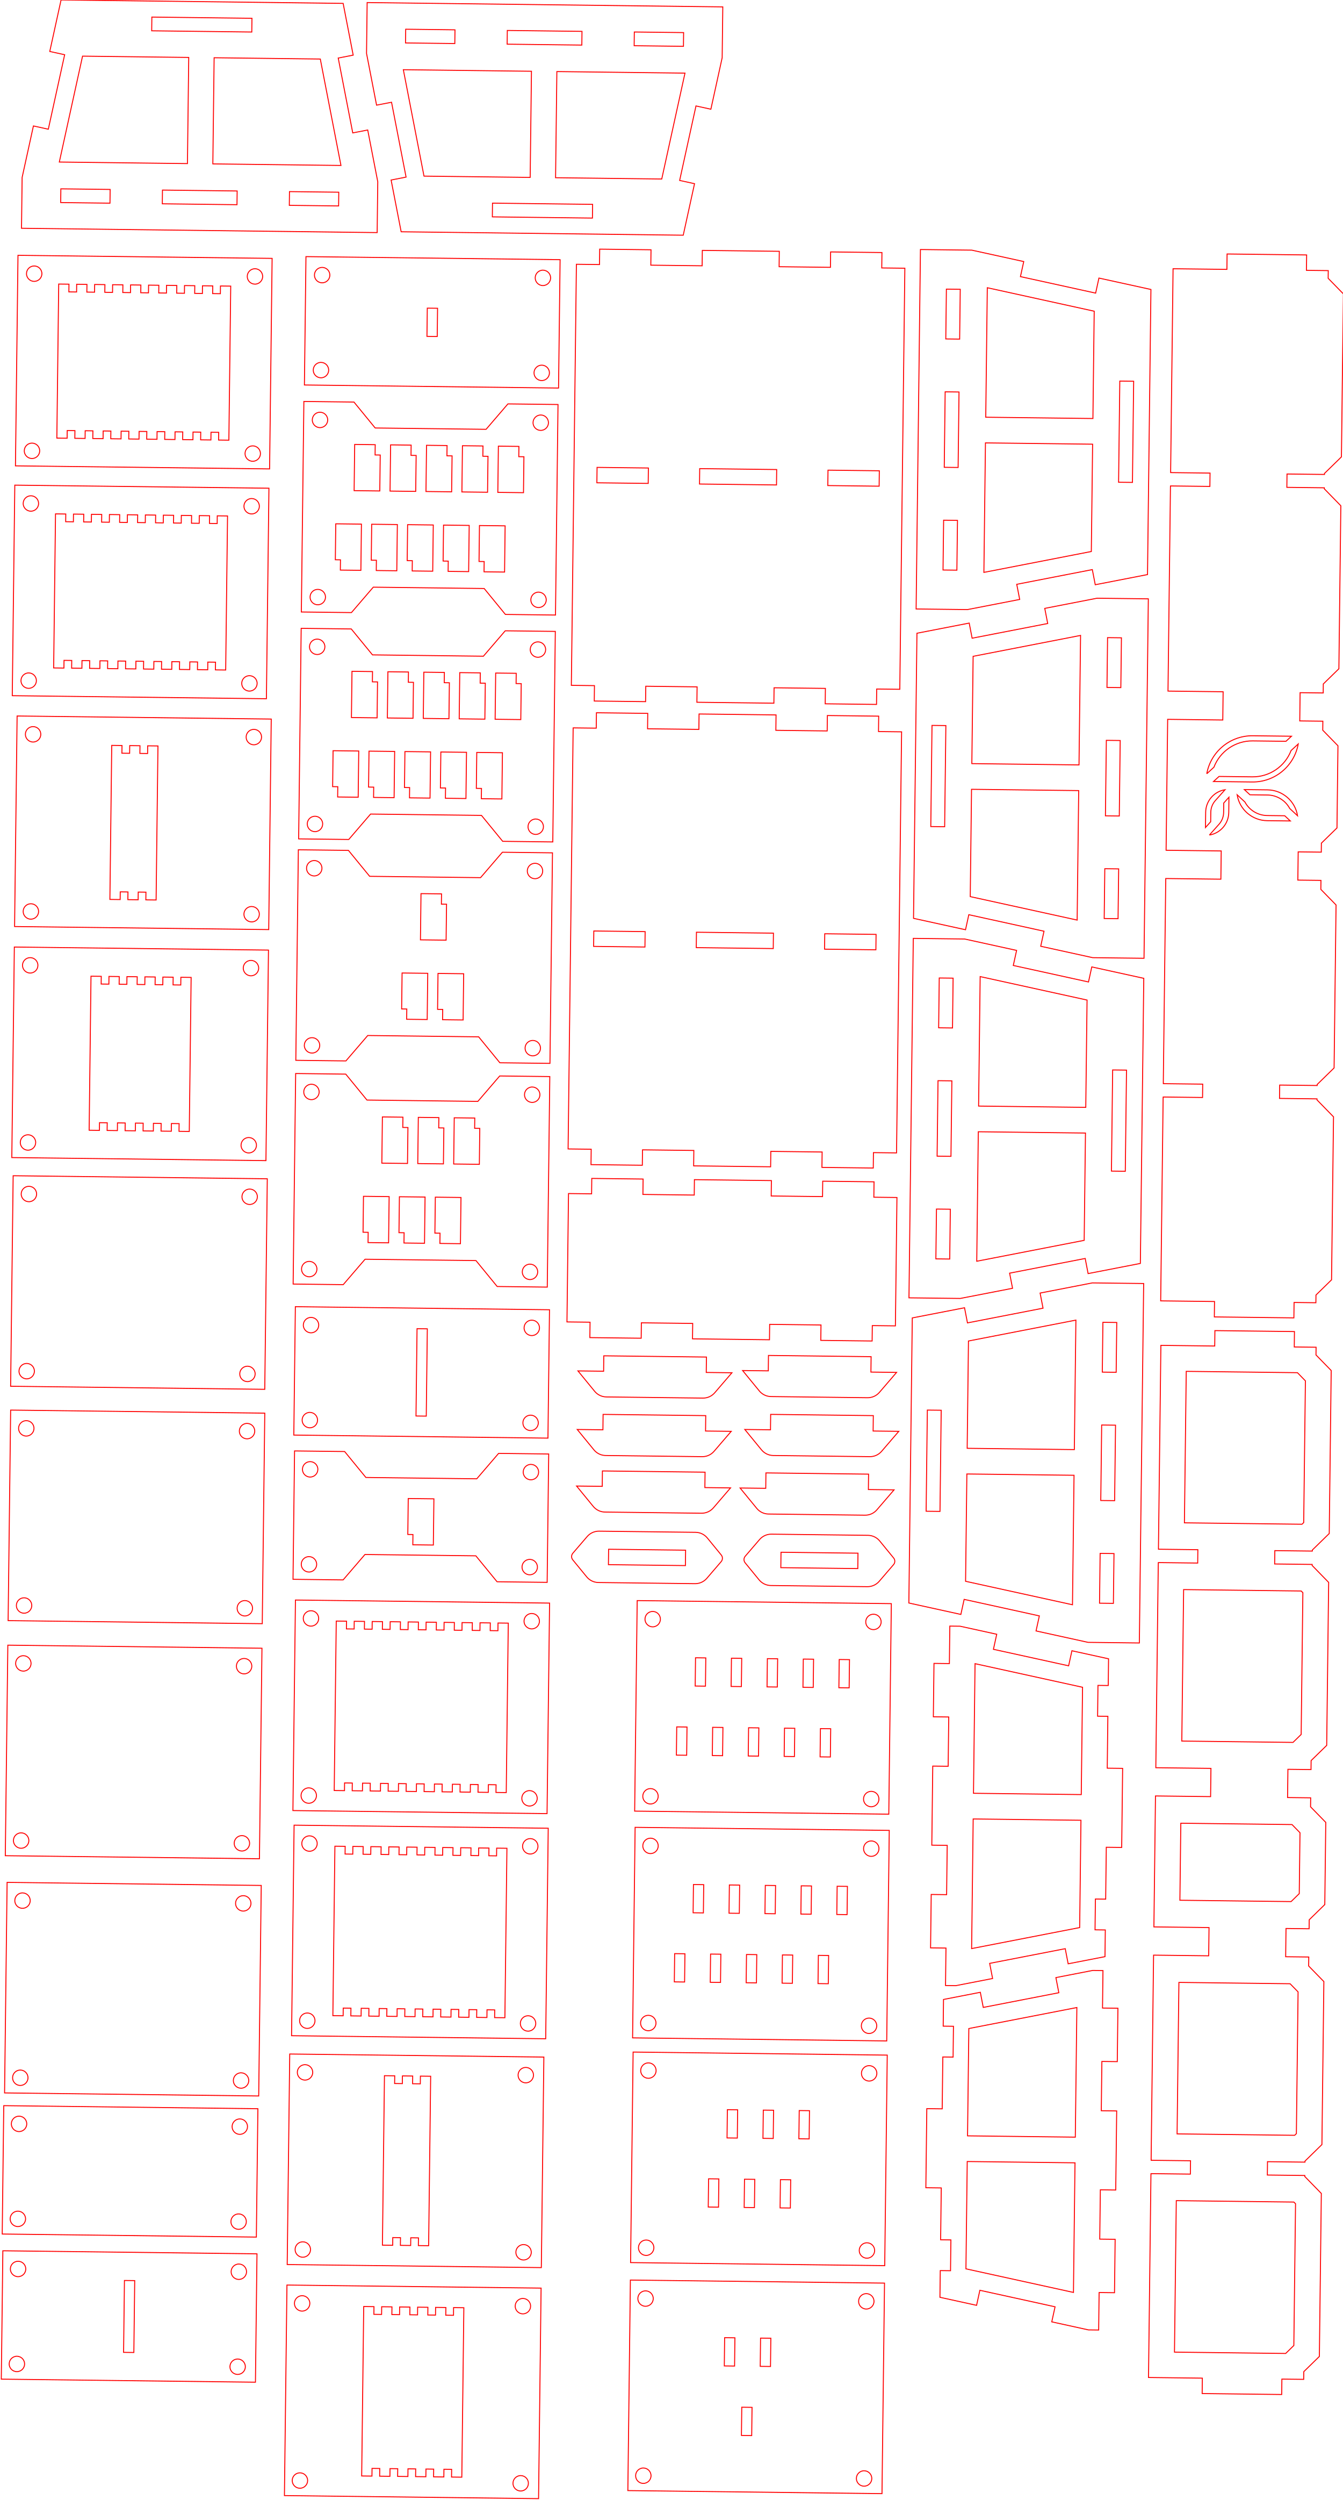 <?xml version="1.0" encoding="UTF-8"?>
<svg xmlns="http://www.w3.org/2000/svg" xmlns:xlink="http://www.w3.org/1999/xlink" width="261.696mm" height="486.896mm" viewBox="-681.845 79.552 261.696 486.896">
    <circle transform="matrix(-0.012,1,1,0.012,-554.662,394.87)" style="stroke:#ff0000;stroke-width:0.05mm;fill:none" r="1.5" cx="0" cy="0"/>
    <circle transform="matrix(-0.012,1,1,0.012,-555.094,429.367)" style="stroke:#ff0000;stroke-width:0.05mm;fill:none" r="1.5" cx="0" cy="0"/>
    <circle transform="matrix(-0.012,1,1,0.012,-512.078,429.906)" style="stroke:#ff0000;stroke-width:0.05mm;fill:none" r="1.5" cx="0" cy="0"/>
    <circle transform="matrix(-0.012,1,1,0.012,-511.647,395.409)" style="stroke:#ff0000;stroke-width:0.05mm;fill:none" r="1.5" cx="0" cy="0"/>
    <circle transform="matrix(-0.012,1,1,0.012,-555.088,439.024)" style="stroke:#ff0000;stroke-width:0.05mm;fill:none" r="1.5" cx="0" cy="0"/>
    <circle transform="matrix(-0.012,1,1,0.012,-555.52,473.523)" style="stroke:#ff0000;stroke-width:0.05mm;fill:none" r="1.5" cx="0" cy="0"/>
    <circle transform="matrix(-0.012,1,1,0.012,-512.504,474.061)" style="stroke:#ff0000;stroke-width:0.05mm;fill:none" r="1.5" cx="0" cy="0"/>
    <circle transform="matrix(-0.012,1,1,0.012,-512.072,439.563)" style="stroke:#ff0000;stroke-width:0.05mm;fill:none" r="1.5" cx="0" cy="0"/>
    <circle transform="matrix(-0.012,1,1,0.012,-619.072,133.128)" style="stroke:#ff0000;stroke-width:0.05mm;fill:none" r="1.5" cx="0" cy="0"/>
    <circle transform="matrix(-0.012,1,1,0.012,-619.303,151.626)" style="stroke:#ff0000;stroke-width:0.05mm;fill:none" r="1.5" cx="0" cy="0"/>
    <circle transform="matrix(-0.012,1,1,0.012,-576.286,152.164)" style="stroke:#ff0000;stroke-width:0.05mm;fill:none" r="1.5" cx="0" cy="0"/>
    <circle transform="matrix(-0.012,1,1,0.012,-576.055,133.665)" style="stroke:#ff0000;stroke-width:0.05mm;fill:none" r="1.5" cx="0" cy="0"/>
    <circle transform="matrix(-0.012,1,1,0.012,-619.491,161.331)" style="stroke:#ff0000;stroke-width:0.05mm;fill:none" r="1.5" cx="0" cy="0"/>
    <circle transform="matrix(-0.012,1,1,0.012,-619.923,195.829)" style="stroke:#ff0000;stroke-width:0.05mm;fill:none" r="1.5" cx="0" cy="0"/>
    <circle transform="matrix(-0.012,1,1,0.012,-576.907,196.367)" style="stroke:#ff0000;stroke-width:0.05mm;fill:none" r="1.5" cx="0" cy="0"/>
    <circle transform="matrix(-0.012,1,1,0.012,-576.476,161.869)" style="stroke:#ff0000;stroke-width:0.05mm;fill:none" r="1.5" cx="0" cy="0"/>
    <circle transform="matrix(-0.012,1,1,0.012,-620.038,205.513)" style="stroke:#ff0000;stroke-width:0.05mm;fill:none" r="1.5" cx="0" cy="0"/>
    <circle transform="matrix(-0.012,1,1,0.012,-620.471,240.011)" style="stroke:#ff0000;stroke-width:0.05mm;fill:none" r="1.5" cx="0" cy="0"/>
    <circle transform="matrix(-0.012,1,1,0.012,-577.454,240.549)" style="stroke:#ff0000;stroke-width:0.05mm;fill:none" r="1.5" cx="0" cy="0"/>
    <circle transform="matrix(-0.012,1,1,0.012,-577.023,206.052)" style="stroke:#ff0000;stroke-width:0.05mm;fill:none" r="1.5" cx="0" cy="0"/>
    <circle transform="matrix(-0.012,1,1,0.012,-578.222,338.146)" style="stroke:#ff0000;stroke-width:0.05mm;fill:none" r="1.5" cx="0" cy="0"/>
    <circle transform="matrix(-0.012,1,1,0.012,-578.454,356.645)" style="stroke:#ff0000;stroke-width:0.05mm;fill:none" r="1.5" cx="0" cy="0"/>
    <circle transform="matrix(-0.012,1,1,0.012,-621.47,356.107)" style="stroke:#ff0000;stroke-width:0.05mm;fill:none" r="1.5" cx="0" cy="0"/>
    <circle transform="matrix(-0.012,1,1,0.012,-621.239,337.609)" style="stroke:#ff0000;stroke-width:0.05mm;fill:none" r="1.5" cx="0" cy="0"/>
    <circle transform="matrix(-0.012,1,1,0.012,-621.409,365.696)" style="stroke:#ff0000;stroke-width:0.05mm;fill:none" r="1.5" cx="0" cy="0"/>
    <circle transform="matrix(-0.012,1,1,0.012,-621.64,384.194)" style="stroke:#ff0000;stroke-width:0.05mm;fill:none" r="1.5" cx="0" cy="0"/>
    <circle transform="matrix(-0.012,1,1,0.012,-578.624,384.732)" style="stroke:#ff0000;stroke-width:0.05mm;fill:none" r="1.5" cx="0" cy="0"/>
    <circle transform="matrix(-0.012,1,1,0.012,-578.392,366.233)" style="stroke:#ff0000;stroke-width:0.05mm;fill:none" r="1.5" cx="0" cy="0"/>
    <circle transform="matrix(-0.012,1,1,0.012,-578.665,429.765)" style="stroke:#ff0000;stroke-width:0.05mm;fill:none" r="1.5" cx="0" cy="0"/>
    <circle transform="matrix(-0.012,1,1,0.012,-621.251,394.73)" style="stroke:#ff0000;stroke-width:0.05mm;fill:none" r="1.5" cx="0" cy="0"/>
    <circle transform="matrix(-0.012,1,1,0.012,-621.682,429.227)" style="stroke:#ff0000;stroke-width:0.05mm;fill:none" r="1.5" cx="0" cy="0"/>
    <circle transform="matrix(-0.012,1,1,0.012,-578.234,395.268)" style="stroke:#ff0000;stroke-width:0.05mm;fill:none" r="1.5" cx="0" cy="0"/>
    <circle transform="matrix(-0.012,1,1,0.012,-578.95,473.607)" style="stroke:#ff0000;stroke-width:0.05mm;fill:none" r="1.5" cx="0" cy="0"/>
    <circle transform="matrix(-0.012,1,1,0.012,-621.536,438.572)" style="stroke:#ff0000;stroke-width:0.05mm;fill:none" r="1.5" cx="0" cy="0"/>
    <circle transform="matrix(-0.012,1,1,0.012,-621.967,473.069)" style="stroke:#ff0000;stroke-width:0.05mm;fill:none" r="1.5" cx="0" cy="0"/>
    <circle transform="matrix(-0.012,1,1,0.012,-578.519,439.109)" style="stroke:#ff0000;stroke-width:0.05mm;fill:none" r="1.5" cx="0" cy="0"/>
    <circle transform="matrix(-0.012,1,1,0.012,-675.613,167.345)" style="stroke:#ff0000;stroke-width:0.05mm;fill:none" r="1.5" cx="0" cy="0"/>
    <circle transform="matrix(-0.012,1,1,0.012,-632.165,133.385)" style="stroke:#ff0000;stroke-width:0.05mm;fill:none" r="1.5" cx="0" cy="0"/>
    <circle transform="matrix(-0.012,1,1,0.012,-632.596,167.882)" style="stroke:#ff0000;stroke-width:0.05mm;fill:none" r="1.5" cx="0" cy="0"/>
    <circle transform="matrix(-0.012,1,1,0.012,-675.182,132.847)" style="stroke:#ff0000;stroke-width:0.05mm;fill:none" r="1.5" cx="0" cy="0"/>
    <circle transform="matrix(-0.012,1,1,0.012,-676.257,212.099)" style="stroke:#ff0000;stroke-width:0.05mm;fill:none" r="1.5" cx="0" cy="0"/>
    <circle transform="matrix(-0.012,1,1,0.012,-632.809,178.139)" style="stroke:#ff0000;stroke-width:0.05mm;fill:none" r="1.5" cx="0" cy="0"/>
    <circle transform="matrix(-0.012,1,1,0.012,-633.241,212.637)" style="stroke:#ff0000;stroke-width:0.05mm;fill:none" r="1.5" cx="0" cy="0"/>
    <circle transform="matrix(-0.012,1,1,0.012,-675.826,177.602)" style="stroke:#ff0000;stroke-width:0.05mm;fill:none" r="1.5" cx="0" cy="0"/>
    <circle transform="matrix(-0.012,1,1,0.012,-676.643,346.575)" style="stroke:#ff0000;stroke-width:0.05mm;fill:none" r="1.5" cx="0" cy="0"/>
    <circle transform="matrix(-0.012,1,1,0.012,-633.196,312.615)" style="stroke:#ff0000;stroke-width:0.05mm;fill:none" r="1.5" cx="0" cy="0"/>
    <circle transform="matrix(-0.012,1,1,0.012,-633.627,347.113)" style="stroke:#ff0000;stroke-width:0.05mm;fill:none" r="1.5" cx="0" cy="0"/>
    <circle transform="matrix(-0.012,1,1,0.012,-676.212,312.078)" style="stroke:#ff0000;stroke-width:0.05mm;fill:none" r="1.5" cx="0" cy="0"/>
    <circle transform="matrix(-0.012,1,1,0.012,-677.155,392.212)" style="stroke:#ff0000;stroke-width:0.05mm;fill:none" r="1.5" cx="0" cy="0"/>
    <circle transform="matrix(-0.012,1,1,0.012,-633.707,358.253)" style="stroke:#ff0000;stroke-width:0.05mm;fill:none" r="1.5" cx="0" cy="0"/>
    <circle transform="matrix(-0.012,1,1,0.012,-634.138,392.75)" style="stroke:#ff0000;stroke-width:0.05mm;fill:none" r="1.5" cx="0" cy="0"/>
    <circle transform="matrix(-0.012,1,1,0.012,-676.724,357.715)" style="stroke:#ff0000;stroke-width:0.05mm;fill:none" r="1.5" cx="0" cy="0"/>
    <circle transform="matrix(-0.012,1,1,0.012,-677.727,437.988)" style="stroke:#ff0000;stroke-width:0.05mm;fill:none" r="1.5" cx="0" cy="0"/>
    <circle transform="matrix(-0.012,1,1,0.012,-634.279,404.028)" style="stroke:#ff0000;stroke-width:0.05mm;fill:none" r="1.5" cx="0" cy="0"/>
    <circle transform="matrix(-0.012,1,1,0.012,-634.71,438.525)" style="stroke:#ff0000;stroke-width:0.05mm;fill:none" r="1.5" cx="0" cy="0"/>
    <circle transform="matrix(-0.012,1,1,0.012,-677.296,403.49)" style="stroke:#ff0000;stroke-width:0.05mm;fill:none" r="1.5" cx="0" cy="0"/>
    <circle transform="matrix(-0.012,1,1,0.012,-677.891,484.18)" style="stroke:#ff0000;stroke-width:0.05mm;fill:none" r="1.5" cx="0" cy="0"/>
    <circle transform="matrix(-0.012,1,1,0.012,-634.443,450.221)" style="stroke:#ff0000;stroke-width:0.05mm;fill:none" r="1.5" cx="0" cy="0"/>
    <circle transform="matrix(-0.012,1,1,0.012,-634.874,484.718)" style="stroke:#ff0000;stroke-width:0.05mm;fill:none" r="1.5" cx="0" cy="0"/>
    <circle transform="matrix(-0.012,1,1,0.012,-677.46,449.683)" style="stroke:#ff0000;stroke-width:0.05mm;fill:none" r="1.5" cx="0" cy="0"/>
    <circle transform="matrix(-0.012,1,1,0.012,-678.364,511.661)" style="stroke:#ff0000;stroke-width:0.05mm;fill:none" r="1.5" cx="0" cy="0"/>
    <circle transform="matrix(-0.012,1,1,0.012,-635.348,512.198)" style="stroke:#ff0000;stroke-width:0.05mm;fill:none" r="1.5" cx="0" cy="0"/>
    <circle transform="matrix(-0.012,1,1,0.012,-678.133,493.162)" style="stroke:#ff0000;stroke-width:0.05mm;fill:none" r="1.5" cx="0" cy="0"/>
    <circle transform="matrix(-0.012,1,1,0.012,-635.117,493.7)" style="stroke:#ff0000;stroke-width:0.05mm;fill:none" r="1.5" cx="0" cy="0"/>
    <circle transform="matrix(-0.012,1,1,0.012,-635.307,521.956)" style="stroke:#ff0000;stroke-width:0.05mm;fill:none" r="1.5" cx="0" cy="0"/>
    <circle transform="matrix(-0.012,1,1,0.012,-635.538,540.455)" style="stroke:#ff0000;stroke-width:0.05mm;fill:none" r="1.5" cx="0" cy="0"/>
    <circle transform="matrix(-0.012,1,1,0.012,-678.555,539.917)" style="stroke:#ff0000;stroke-width:0.05mm;fill:none" r="1.5" cx="0" cy="0"/>
    <circle transform="matrix(-0.012,1,1,0.012,-678.324,521.419)" style="stroke:#ff0000;stroke-width:0.05mm;fill:none" r="1.5" cx="0" cy="0"/>
    <circle transform="matrix(-0.012,1,1,0.012,-620.612,248.634)" style="stroke:#ff0000;stroke-width:0.05mm;fill:none" r="1.5" cx="0" cy="0"/>
    <circle transform="matrix(-0.012,1,1,0.012,-621.044,283.132)" style="stroke:#ff0000;stroke-width:0.05mm;fill:none" r="1.5" cx="0" cy="0"/>
    <circle transform="matrix(-0.012,1,1,0.012,-578.028,283.669)" style="stroke:#ff0000;stroke-width:0.05mm;fill:none" r="1.5" cx="0" cy="0"/>
    <circle transform="matrix(-0.012,1,1,0.012,-577.597,249.172)" style="stroke:#ff0000;stroke-width:0.05mm;fill:none" r="1.5" cx="0" cy="0"/>
    <circle transform="matrix(-0.012,1,1,0.012,-621.157,292.2)" style="stroke:#ff0000;stroke-width:0.05mm;fill:none" r="1.5" cx="0" cy="0"/>
    <circle transform="matrix(-0.012,1,1,0.012,-621.589,326.698)" style="stroke:#ff0000;stroke-width:0.05mm;fill:none" r="1.5" cx="0" cy="0"/>
    <circle transform="matrix(-0.012,1,1,0.012,-578.572,327.237)" style="stroke:#ff0000;stroke-width:0.05mm;fill:none" r="1.5" cx="0" cy="0"/>
    <circle transform="matrix(-0.012,1,1,0.012,-578.141,292.739)" style="stroke:#ff0000;stroke-width:0.05mm;fill:none" r="1.5" cx="0" cy="0"/>
    <circle transform="matrix(-0.012,1,1,0.012,-555.499,482.784)" style="stroke:#ff0000;stroke-width:0.05mm;fill:none" r="1.5" cx="0" cy="0"/>
    <circle transform="matrix(-0.012,1,1,0.012,-555.932,517.282)" style="stroke:#ff0000;stroke-width:0.05mm;fill:none" r="1.5" cx="0" cy="0"/>
    <circle transform="matrix(-0.012,1,1,0.012,-512.915,517.82)" style="stroke:#ff0000;stroke-width:0.05mm;fill:none" r="1.5" cx="0" cy="0"/>
    <circle transform="matrix(-0.012,1,1,0.012,-512.484,483.323)" style="stroke:#ff0000;stroke-width:0.05mm;fill:none" r="1.5" cx="0" cy="0"/>
    <circle transform="matrix(-0.012,1,1,0.012,-556.054,527.182)" style="stroke:#ff0000;stroke-width:0.05mm;fill:none" r="1.5" cx="0" cy="0"/>
    <circle transform="matrix(-0.012,1,1,0.012,-556.487,561.679)" style="stroke:#ff0000;stroke-width:0.05mm;fill:none" r="1.5" cx="0" cy="0"/>
    <circle transform="matrix(-0.012,1,1,0.012,-513.47,562.218)" style="stroke:#ff0000;stroke-width:0.05mm;fill:none" r="1.5" cx="0" cy="0"/>
    <circle transform="matrix(-0.012,1,1,0.012,-513.039,527.721)" style="stroke:#ff0000;stroke-width:0.05mm;fill:none" r="1.5" cx="0" cy="0"/>
    <circle transform="matrix(-0.012,1,1,0.012,-579.823,518.168)" style="stroke:#ff0000;stroke-width:0.05mm;fill:none" r="1.5" cx="0" cy="0"/>
    <circle transform="matrix(-0.012,1,1,0.012,-579.392,483.671)" style="stroke:#ff0000;stroke-width:0.05mm;fill:none" r="1.5" cx="0" cy="0"/>
    <circle transform="matrix(-0.012,1,1,0.012,-622.409,483.133)" style="stroke:#ff0000;stroke-width:0.05mm;fill:none" r="1.5" cx="0" cy="0"/>
    <circle transform="matrix(-0.012,1,1,0.012,-622.84,517.631)" style="stroke:#ff0000;stroke-width:0.05mm;fill:none" r="1.5" cx="0" cy="0"/>
    <circle transform="matrix(-0.012,1,1,0.012,-580.385,563.158)" style="stroke:#ff0000;stroke-width:0.05mm;fill:none" r="1.5" cx="0" cy="0"/>
    <circle transform="matrix(-0.012,1,1,0.012,-579.954,528.66)" style="stroke:#ff0000;stroke-width:0.05mm;fill:none" r="1.5" cx="0" cy="0"/>
    <circle transform="matrix(-0.012,1,1,0.012,-623.402,562.62)" style="stroke:#ff0000;stroke-width:0.05mm;fill:none" r="1.5" cx="0" cy="0"/>
    <circle transform="matrix(-0.012,1,1,0.012,-622.971,528.123)" style="stroke:#ff0000;stroke-width:0.05mm;fill:none" r="1.5" cx="0" cy="0"/>
    <circle transform="matrix(-0.012,1,1,0.012,-676.391,302.043)" style="stroke:#ff0000;stroke-width:0.05mm;fill:none" r="1.5" cx="0" cy="0"/>
    <circle transform="matrix(-0.012,1,1,0.012,-632.943,268.083)" style="stroke:#ff0000;stroke-width:0.05mm;fill:none" r="1.5" cx="0" cy="0"/>
    <circle transform="matrix(-0.012,1,1,0.012,-633.374,302.58)" style="stroke:#ff0000;stroke-width:0.05mm;fill:none" r="1.5" cx="0" cy="0"/>
    <circle transform="matrix(-0.012,1,1,0.012,-675.96,267.546)" style="stroke:#ff0000;stroke-width:0.05mm;fill:none" r="1.5" cx="0" cy="0"/>
    <circle transform="matrix(-0.012,1,1,0.012,-675.829,257.052)" style="stroke:#ff0000;stroke-width:0.05mm;fill:none" r="1.5" cx="0" cy="0"/>
    <circle transform="matrix(-0.012,1,1,0.012,-632.381,223.093)" style="stroke:#ff0000;stroke-width:0.05mm;fill:none" r="1.5" cx="0" cy="0"/>
    <circle transform="matrix(-0.012,1,1,0.012,-632.812,257.59)" style="stroke:#ff0000;stroke-width:0.05mm;fill:none" r="1.5" cx="0" cy="0"/>
    <circle transform="matrix(-0.012,1,1,0.012,-675.398,222.555)" style="stroke:#ff0000;stroke-width:0.05mm;fill:none" r="1.5" cx="0" cy="0"/>
    <path transform="matrix(-0.012,1,1,0.012,-1251.88,109.931)" style="stroke:#ff0000;stroke-width:0.05mm;fill:none" d="M115.821,808.25L113.69,810.11C114.067,807.957,115.937,806.387,118.122,806.387L121.101,806.387L119.955,807.387L118.122,807.387C117.276,807.387,116.458,807.694,115.821,808.25"/>
    <path transform="matrix(-0.012,1,1,0.012,-1251.88,109.931)" style="stroke:#ff0000;stroke-width:0.05mm;fill:none" d="M113.622,818.387L113.622,813.875L114.622,814.976L114.622,818.387C114.622,820.205,115.609,821.88,117.199,822.761L118.596,824.299C115.721,823.8,113.622,821.305,113.622,818.387z"/>
    <path transform="matrix(-0.012,1,1,0.012,-1251.88,109.931)" style="stroke:#ff0000;stroke-width:0.05mm;fill:none" d="M112.122,815.387L112.122,807.846L111.122,808.909L111.122,815.387C111.122,818.731,109.042,821.723,105.907,822.887L104.612,824.263C108.947,823.535,112.122,819.783,112.122,815.387z"/>
    <path transform="matrix(-0.012,1,1,0.012,-1251.88,109.931)" style="stroke:#ff0000;stroke-width:0.05mm;fill:none" d="M122.554,807.165L120.423,809.024C119.786,809.581,118.968,809.887,118.122,809.887L116.289,809.887L115.143,810.887L118.122,810.887C120.307,810.887,122.177,809.317,122.554,807.165"/>
    <path transform="matrix(-0.012,1,1,0.012,-1251.88,109.931)" style="stroke:#ff0000;stroke-width:0.05mm;fill:none" d="M110.632,806.511L109.337,807.888C106.202,809.052,104.122,812.043,104.122,815.387L104.122,821.865L103.122,822.928L103.122,815.387C103.122,810.992,106.297,807.239,110.632,806.511"/>
    <path transform="matrix(-0.012,1,1,0.012,-1251.88,109.931)" style="stroke:#ff0000;stroke-width:0.05mm;fill:none" d="M114.648,812.476C117.523,812.975,119.622,815.469,119.622,818.387L119.622,822.9L118.622,821.799L118.622,818.387C118.622,816.569,117.635,814.894,116.044,814.013L114.648,812.476z"/>
    <path transform="matrix(-0.012,1,1,0.012,-1251.88,109.931)" style="stroke:#ff0000;stroke-width:0.05mm;fill:none" d="M213.372,809.257L216.372,809.257L216.372,824.757L213.372,824.757L213.372,829.007L211.872,829.007L208.872,832.007L177.132,832.007L173.872,828.747L173.672,828.747L173.672,821.447L171.072,821.447L171.072,828.747L170.872,828.747L167.612,832.007L135.872,832.007L132.872,829.007L131.122,829.007L131.122,824.507L125.622,824.507L125.622,829.007L123.872,829.007L120.872,832.007L104.872,832.007L101.872,829.007L100.122,829.007L100.122,824.507L94.622,824.507L94.622,829.007L92.872,829.007L89.872,832.007L58.132,832.007L54.872,828.747L54.672,828.747L54.672,821.447L52.072,821.447L52.072,828.747L51.872,828.747L48.612,832.007L16.872,832.007L13.872,829.007L12.372,829.007L12.372,824.757L9.372,824.757L9.372,809.257L12.372,809.257L12.372,798.767L51.872,798.767L51.872,798.775L52.072,798.775L52.072,806.447L54.672,806.447L54.672,798.775L54.872,798.775L54.872,798.767L94.622,798.767L94.622,809.507L100.122,809.507L100.122,798.767L125.622,798.767L125.622,809.507L131.122,809.507L131.122,798.767L170.872,798.767L170.872,798.775L171.072,798.775L171.072,806.447L173.672,806.447L173.672,798.775L173.872,798.775L173.872,798.767L213.372,798.767L213.372,809.257z"/>
    <path transform="matrix(-0.012,1,1,0.012,-1251.88,109.931)" style="stroke:#ff0000;stroke-width:0.05mm;fill:none" d="M26.571,754.651L16.871,754.651L16.871,757.351L26.571,757.351L26.571,754.651z"/>
    <path transform="matrix(-0.012,1,1,0.012,-1251.88,109.931)" style="stroke:#ff0000;stroke-width:0.05mm;fill:none" d="M61.871,757.351L71.571,757.351L71.571,754.651L61.871,754.651L61.871,757.351z"/>
    <path transform="matrix(-0.012,1,1,0.012,-1251.88,109.931)" style="stroke:#ff0000;stroke-width:0.05mm;fill:none" d="M36.871,757.351L51.571,757.351L51.571,754.651L36.871,754.651L36.871,757.351z"/>
    <path transform="matrix(-0.012,1,1,0.012,-1251.88,109.931)" style="stroke:#ff0000;stroke-width:0.05mm;fill:none" d="M34.371,788.651L34.371,791.351L54.071,791.351L54.071,788.651L34.371,788.651z"/>
    <path transform="matrix(-0.012,1,1,0.012,-1251.88,109.931)" style="stroke:#ff0000;stroke-width:0.05mm;fill:none" d="M14.26,769.048L11.322,769.656L9.221,759.501L9.221,749.501L79.221,749.501L79.221,759.501L77.121,769.656L74.183,769.048L71.144,783.737L74.082,784.345L71.981,794.501L16.461,794.501L14.361,784.345L17.298,783.737L14.26,769.048z"/>
    <path transform="matrix(-0.012,1,1,0.012,-1251.88,109.931)" style="stroke:#ff0000;stroke-width:0.05mm;fill:none" d="M16.504,762.619L20.824,783.501L41.721,783.501L41.721,762.619L16.504,762.619z"/>
    <path transform="matrix(-0.012,1,1,0.012,-1251.88,109.931)" style="stroke:#ff0000;stroke-width:0.05mm;fill:none" d="M71.939,762.619L67.619,783.501L46.721,783.501L46.721,762.619L71.939,762.619z"/>
    <path transform="matrix(-0.012,1,1,0.012,-1251.88,109.931)" style="stroke:#ff0000;stroke-width:0.05mm;fill:none" d="M129.354,789.568L139.054,789.568L139.054,786.868L129.354,786.868L129.354,789.568z"/>
    <path transform="matrix(-0.012,1,1,0.012,-1251.88,109.931)" style="stroke:#ff0000;stroke-width:0.05mm;fill:none" d="M94.054,786.868L84.354,786.868L84.354,789.568L94.054,789.568L94.054,786.868z"/>
    <path transform="matrix(-0.012,1,1,0.012,-1251.88,109.931)" style="stroke:#ff0000;stroke-width:0.05mm;fill:none" d="M119.054,786.868L104.354,786.868L104.354,789.568L119.054,789.568L119.054,786.868z"/>
    <path transform="matrix(-0.012,1,1,0.012,-1251.88,109.931)" style="stroke:#ff0000;stroke-width:0.05mm;fill:none" d="M121.554,755.568L121.554,752.868L101.854,752.868L101.854,755.568L121.554,755.568z"/>
    <path transform="matrix(-0.012,1,1,0.012,-1251.88,109.931)" style="stroke:#ff0000;stroke-width:0.05mm;fill:none" d="M144.604,774.563L146.704,784.718L146.704,794.718L76.704,794.718L76.704,784.718L78.805,774.563L81.743,775.17L84.781,760.481L81.844,759.874L83.944,749.718L139.464,749.718L141.565,759.874L138.627,760.481L141.666,775.17L144.604,774.563z"/>
    <path transform="matrix(-0.012,1,1,0.012,-1251.88,109.931)" style="stroke:#ff0000;stroke-width:0.05mm;fill:none" d="M139.422,781.6L135.102,760.718L114.204,760.718L114.204,781.6L139.422,781.6z"/>
    <path transform="matrix(-0.012,1,1,0.012,-1251.88,109.931)" style="stroke:#ff0000;stroke-width:0.05mm;fill:none" d="M83.987,781.6L88.307,760.718L109.204,760.718L109.204,781.6L83.987,781.6z"/>
    <path transform="matrix(-0.012,1,1,0.012,-1251.88,109.931)" style="stroke:#ff0000;stroke-width:0.05mm;fill:none" d="M160.719,754.868L151.019,754.868L151.019,757.568L160.719,757.568L160.719,754.868z"/>
    <path transform="matrix(-0.012,1,1,0.012,-1251.88,109.931)" style="stroke:#ff0000;stroke-width:0.05mm;fill:none" d="M196.019,757.568L205.719,757.568L205.719,754.868L196.019,754.868L196.019,757.568z"/>
    <path transform="matrix(-0.012,1,1,0.012,-1251.88,109.931)" style="stroke:#ff0000;stroke-width:0.05mm;fill:none" d="M171.019,757.568L185.719,757.568L185.719,754.868L171.019,754.868L171.019,757.568z"/>
    <path transform="matrix(-0.012,1,1,0.012,-1251.88,109.931)" style="stroke:#ff0000;stroke-width:0.05mm;fill:none" d="M168.519,788.868L168.519,791.568L188.219,791.568L188.219,788.868L168.519,788.868z"/>
    <path transform="matrix(-0.012,1,1,0.012,-1251.88,109.931)" style="stroke:#ff0000;stroke-width:0.05mm;fill:none" d="M148.407,769.266L145.47,769.874L143.369,759.718L143.369,749.718L213.369,749.718L213.369,759.718L211.268,769.874L208.33,769.266L205.292,783.955L208.23,784.563L206.129,794.718L150.609,794.718L148.508,784.563L151.446,783.955L148.407,769.266z"/>
    <path transform="matrix(-0.012,1,1,0.012,-1251.88,109.931)" style="stroke:#ff0000;stroke-width:0.05mm;fill:none" d="M150.652,762.837L154.971,783.718L175.869,783.718L175.869,762.837L150.652,762.837z"/>
    <path transform="matrix(-0.012,1,1,0.012,-1251.88,109.931)" style="stroke:#ff0000;stroke-width:0.05mm;fill:none" d="M206.086,762.837L201.767,783.718L180.869,783.718L180.869,762.837L206.086,762.837z"/>
    <path transform="matrix(-0.012,1,1,0.012,-1251.88,109.931)" style="stroke:#ff0000;stroke-width:0.05mm;fill:none" d="M262.683,790.259L272.383,790.259L272.383,787.559L262.683,787.559L262.683,790.259z"/>
    <path transform="matrix(-0.012,1,1,0.012,-1251.88,109.931)" style="stroke:#ff0000;stroke-width:0.05mm;fill:none" d="M227.383,787.559L217.683,787.559L217.683,790.259L227.383,790.259L227.383,787.559z"/>
    <path transform="matrix(-0.012,1,1,0.012,-1251.88,109.931)" style="stroke:#ff0000;stroke-width:0.05mm;fill:none" d="M252.383,787.559L237.683,787.559L237.683,790.259L252.383,790.259L252.383,787.559z"/>
    <path transform="matrix(-0.012,1,1,0.012,-1251.88,109.931)" style="stroke:#ff0000;stroke-width:0.05mm;fill:none" d="M254.883,756.259L254.883,753.559L235.183,753.559L235.183,756.259L254.883,756.259z"/>
    <path transform="matrix(-0.012,1,1,0.012,-1251.88,109.931)" style="stroke:#ff0000;stroke-width:0.05mm;fill:none" d="M212.134,775.254L210.033,785.409L210.033,795.409L280.033,795.409L280.033,785.409L277.933,775.254L274.995,775.861L271.956,761.172L274.894,760.565L272.793,750.409L217.273,750.409L215.173,760.565L218.111,761.172L215.072,775.861L212.134,775.254z"/>
    <path transform="matrix(-0.012,1,1,0.012,-1251.88,109.931)" style="stroke:#ff0000;stroke-width:0.05mm;fill:none" d="M272.751,782.291L268.431,761.409L247.533,761.409L247.533,782.291L272.751,782.291z"/>
    <path transform="matrix(-0.012,1,1,0.012,-1251.88,109.931)" style="stroke:#ff0000;stroke-width:0.05mm;fill:none" d="M217.316,782.291L221.636,761.409L242.533,761.409L242.533,782.291L217.316,782.291z"/>
    <path transform="matrix(-0.012,1,1,0.012,-1251.88,109.931)" style="stroke:#ff0000;stroke-width:0.05mm;fill:none" d="M314.691,763.445L314.691,784.445L335.589,784.445L339.933,763.445L314.691,763.445z"/>
    <path transform="matrix(-0.012,1,1,0.012,-1251.88,109.931)" style="stroke:#ff0000;stroke-width:0.05mm;fill:none" d="M288.793,784.445L309.691,784.445L309.691,763.445L284.449,763.445L288.793,784.445z"/>
    <path transform="matrix(-0.012,1,1,0.012,-1251.88,109.931)" style="stroke:#ff0000;stroke-width:0.05mm;fill:none" d="M319.891,758.445L329.491,758.445L329.491,755.445L339.891,755.445L339.891,758.445L347.191,758.445L347.191,760.445L345.711,767.6L342.773,766.993L339.734,781.682L342.672,782.289L341.192,789.445L335.992,789.445L335.992,787.445L329.992,787.445L329.992,789.445L319.891,789.445L319.891,792.445L304.491,792.445L304.491,789.445L294.39,789.445L294.39,787.445L288.39,787.445L288.39,789.445L283.19,789.445L281.709,782.289L284.647,781.682L281.609,766.993L278.671,767.6L277.191,760.445L277.191,758.445L284.491,758.445L284.491,755.445L294.891,755.445L294.891,758.445L304.491,758.445L304.491,755.445L319.891,755.445L319.891,758.445z"/>
    <path transform="matrix(-0.012,1,1,0.012,-1251.88,109.931)" style="stroke:#ff0000;stroke-width:0.05mm;fill:none" d="M376.407,784.086L376.407,763.086L355.509,763.086L351.165,784.086L376.407,784.086z"/>
    <path transform="matrix(-0.012,1,1,0.012,-1251.88,109.931)" style="stroke:#ff0000;stroke-width:0.05mm;fill:none" d="M402.305,763.086L381.407,763.086L381.407,784.086L406.649,784.086L402.305,763.086z"/>
    <path transform="matrix(-0.012,1,1,0.012,-1251.88,109.931)" style="stroke:#ff0000;stroke-width:0.05mm;fill:none" d="M349.906,758.086L355.106,758.086L355.106,760.086L361.106,760.086L361.106,758.086L371.207,758.086L371.207,755.086L386.607,755.086L386.607,758.086L396.708,758.086L396.708,760.086L402.708,760.086L402.708,758.086L407.908,758.086L409.388,765.242L406.45,765.849L409.489,780.538L412.427,779.931L413.907,787.086L413.907,789.086L406.607,789.086L406.607,792.086L396.207,792.086L396.207,789.086L386.607,789.086L386.607,792.086L371.207,792.086L371.207,789.086L361.607,789.086L361.607,792.086L351.207,792.086L351.207,789.086L343.907,789.086L343.907,787.086L345.387,779.931L348.325,780.538L351.363,765.849L348.425,765.242L349.906,758.086z"/>
    <path transform="matrix(-0.012,1,1,0.012,-1251.88,109.931)" style="stroke:#ff0000;stroke-width:0.05mm;fill:none" d="M52.398,707.008L52.398,722.008L55.398,722.008L55.398,707.008L52.398,707.008z"/>
    <path transform="matrix(-0.012,1,1,0.012,-1251.88,109.931)" style="stroke:#ff0000;stroke-width:0.05mm;fill:none" d="M52.398,732.008L52.398,742.008L55.398,742.008L55.398,732.008L52.398,732.008z"/>
    <path transform="matrix(-0.012,1,1,0.012,-1251.88,109.931)" style="stroke:#ff0000;stroke-width:0.05mm;fill:none" d="M55.398,697.008L55.398,687.008L52.398,687.008L52.398,697.008L55.398,697.008z"/>
    <path transform="matrix(-0.012,1,1,0.012,-1251.88,109.931)" style="stroke:#ff0000;stroke-width:0.05mm;fill:none" d="M97.898,687.008L94.898,687.008L94.898,682.508L12.898,682.508L12.898,687.008L9.898,687.008L9.898,697.008L12.898,697.008L12.898,707.008L9.898,707.008L9.898,722.008L12.898,722.008L12.898,732.008L9.898,732.008L9.898,742.008L12.898,742.008L12.898,746.508L94.898,746.508L94.898,742.008L97.898,742.008L97.898,732.008L94.898,732.008L94.898,722.008L97.898,722.008L97.898,707.008L94.898,707.008L94.898,697.008L97.898,697.008L97.898,687.008z"/>
    <path transform="matrix(-0.012,1,1,0.012,-1251.88,109.931)" style="stroke:#ff0000;stroke-width:0.05mm;fill:none" d="M142.677,707.457L142.677,722.457L145.677,722.457L145.677,707.457L142.677,707.457z"/>
    <path transform="matrix(-0.012,1,1,0.012,-1251.88,109.931)" style="stroke:#ff0000;stroke-width:0.05mm;fill:none" d="M142.677,732.457L142.677,742.457L145.677,742.457L145.677,732.457L142.677,732.457z"/>
    <path transform="matrix(-0.012,1,1,0.012,-1251.88,109.931)" style="stroke:#ff0000;stroke-width:0.05mm;fill:none" d="M145.677,697.457L145.677,687.457L142.677,687.457L142.677,697.457L145.677,697.457z"/>
    <path transform="matrix(-0.012,1,1,0.012,-1251.88,109.931)" style="stroke:#ff0000;stroke-width:0.05mm;fill:none" d="M188.177,687.457L185.177,687.457L185.177,682.957L103.177,682.957L103.177,687.457L100.177,687.457L100.177,697.457L103.177,697.457L103.177,707.457L100.177,707.457L100.177,722.457L103.177,722.457L103.177,732.457L100.177,732.457L100.177,742.457L103.177,742.457L103.177,746.957L185.177,746.957L185.177,742.457L188.177,742.457L188.177,732.457L185.177,732.457L185.177,722.457L188.177,722.457L188.177,707.457L185.177,707.457L185.177,697.457L188.177,697.457L188.177,687.457z"/>
    <path transform="matrix(-0.012,1,1,0.012,-1251.88,109.931)" style="stroke:#ff0000;stroke-width:0.05mm;fill:none" d="M190.86,697.639L193.86,697.639L193.86,707.639L190.86,707.639L190.86,722.639L193.86,722.639L193.86,732.639L190.86,732.639L190.86,742.639L193.86,742.639L193.86,747.139L218.86,747.139L218.86,742.639L221.86,742.639L221.86,732.639L218.86,732.639L218.86,722.639L221.86,722.639L221.86,707.639L218.86,707.639L218.86,697.639L221.86,697.639L221.86,687.639L218.86,687.639L218.86,683.139L193.86,683.139L193.86,687.639L190.86,687.639L190.86,697.639z"/>
    <path transform="matrix(-0.012,1,1,0.012,-1251.88,109.931)" style="stroke:#ff0000;stroke-width:0.05mm;fill:none" d="M330.036,803.909L330.036,825.578L328.465,827.149L316.607,827.149L315.036,825.578L315.036,803.909L330.036,803.909z"/>
    <path transform="matrix(-0.012,1,1,0.012,-1251.88,109.931)" style="stroke:#ff0000;stroke-width:0.05mm;fill:none" d="M346.036,825.578L347.607,827.149L375.205,827.149L375.536,826.818L375.536,803.909L346.036,803.909L346.036,825.578z"/>
    <path transform="matrix(-0.012,1,1,0.012,-1251.88,109.931)" style="stroke:#ff0000;stroke-width:0.05mm;fill:none" d="M388.536,826.818L388.867,827.149L416.465,827.149L418.036,825.578L418.036,803.909L388.536,803.909L388.536,826.818z"/>
    <path transform="matrix(-0.012,1,1,0.012,-1251.88,109.931)" style="stroke:#ff0000;stroke-width:0.05mm;fill:none" d="M299.036,803.909L299.036,825.578L297.465,827.149L269.867,827.149L269.536,826.818L269.536,803.909L299.036,803.909z"/>
    <path transform="matrix(-0.012,1,1,0.012,-1251.88,109.931)" style="stroke:#ff0000;stroke-width:0.05mm;fill:none" d="M256.536,803.909L256.536,826.818L256.205,827.149L228.607,827.149L227.036,825.578L227.036,803.909L256.536,803.909z"/>
    <path transform="matrix(-0.012,1,1,0.012,-1251.88,109.931)" style="stroke:#ff0000;stroke-width:0.05mm;fill:none" d="M222.036,809.399L222.036,798.909L261.536,798.909L261.536,798.917L261.736,798.917L261.736,806.589L264.336,806.589L264.336,798.917L264.536,798.917L264.536,798.909L304.286,798.909L304.286,809.649L309.786,809.649L309.786,798.909L335.286,798.909L335.286,809.649L340.786,809.649L340.786,798.909L380.536,798.909L380.536,798.917L380.736,798.917L380.736,806.589L383.336,806.589L383.336,798.917L383.536,798.917L383.536,798.909L423.036,798.909L423.036,809.399L426.036,809.399L426.036,824.899L423.036,824.899L423.036,829.149L421.536,829.149L418.536,832.149L386.796,832.149L383.536,828.889L383.336,828.889L383.336,821.589L380.736,821.589L380.736,828.889L380.536,828.889L377.276,832.149L345.536,832.149L342.536,829.149L340.786,829.149L340.786,824.649L335.286,824.649L335.286,829.149L333.536,829.149L330.536,832.149L314.536,832.149L311.536,829.149L309.786,829.149L309.786,824.649L304.286,824.649L304.286,829.149L302.536,829.149L299.536,832.149L267.796,832.149L264.536,828.889L264.336,828.889L264.336,821.589L261.736,821.589L261.736,828.889L261.536,828.889L258.276,832.149L226.536,832.149L223.536,829.149L222.036,829.149L222.036,824.899L219.036,824.899L219.036,809.399L222.036,809.399z"/>
    <path transform="matrix(-0.012,1,1,0.012,-1251.88,109.931)" style="stroke:#ff0000;stroke-width:0.05mm;fill:none" d="M231.844,720.773C232.524,721.343,232.916,722.184,232.916,723.071L232.916,741.882C232.916,742.769,232.524,743.611,231.844,744.181L227.916,747.477L227.916,742.477L224.916,742.477L224.916,722.477L227.916,722.477L227.916,717.477L231.844,720.773"/>
    <path transform="matrix(-0.012,1,1,0.012,-1251.88,109.931)" style="stroke:#ff0000;stroke-width:0.05mm;fill:none" d="M232.301,688.693C232.981,689.263,233.373,690.104,233.373,690.991L233.373,709.802C233.373,710.689,232.981,711.53,232.301,712.1L228.373,715.396L228.373,710.396L225.373,710.396L225.373,690.396L228.373,690.396L228.373,685.396L232.301,688.693"/>
    <path transform="matrix(-0.012,1,1,0.012,-1251.88,109.931)" style="stroke:#ff0000;stroke-width:0.05mm;fill:none" d="M243.315,744.748C243.995,744.178,244.387,743.337,244.387,742.45L244.387,723.639C244.387,722.752,243.995,721.911,243.315,721.341L239.387,718.044L239.387,723.044L236.387,723.044L236.387,743.044L239.387,743.044L239.387,748.044L243.315,744.748"/>
    <path transform="matrix(-0.012,1,1,0.012,-1251.88,109.931)" style="stroke:#ff0000;stroke-width:0.05mm;fill:none" d="M243.709,688.693C244.388,689.263,244.78,690.104,244.78,690.991L244.78,709.802C244.78,710.689,244.388,711.53,243.709,712.1L239.78,715.396L239.78,710.396L236.78,710.396L236.78,690.396L239.78,690.396L239.78,685.396L243.709,688.693"/>
    <path transform="matrix(-0.012,1,1,0.012,-1251.88,109.931)" style="stroke:#ff0000;stroke-width:0.05mm;fill:none" d="M254.722,720.554C255.402,721.124,255.794,721.965,255.794,722.852L255.794,741.663C255.794,742.55,255.402,743.391,254.722,743.961L250.794,747.258L250.794,742.258L247.794,742.258L247.794,722.258L250.794,722.258L250.794,717.258L254.722,720.554"/>
    <path transform="matrix(-0.012,1,1,0.012,-1251.88,109.931)" style="stroke:#ff0000;stroke-width:0.05mm;fill:none" d="M254.722,688.693C255.402,689.263,255.794,690.104,255.794,690.991L255.794,709.802C255.794,710.689,255.402,711.53,254.722,712.1L250.794,715.396L250.794,710.396L247.794,710.396L247.794,690.396L250.794,690.396L250.794,685.396L254.722,688.693"/>
    <path transform="matrix(-0.012,1,1,0.012,-1251.88,109.931)" style="stroke:#ff0000;stroke-width:0.05mm;fill:none" d="M268.636,744.583C269.315,744.013,269.708,743.172,269.708,742.285L269.708,723.474C269.708,722.587,269.315,721.746,268.636,721.176L265.35,718.419C264.979,718.107,264.437,718.107,264.065,718.419L260.779,721.176C260.1,721.746,259.708,722.587,259.708,723.474L259.708,742.285C259.708,743.172,260.1,744.013,260.779,744.583L264.065,747.34C264.437,747.652,264.979,747.652,265.35,747.34L268.636,744.583"/>
    <path transform="matrix(-0.012,1,1,0.012,-1251.88,109.931)" style="stroke:#ff0000;stroke-width:0.05mm;fill:none" d="M263.208,740.38L266.208,740.38L266.208,725.38L263.208,725.38L263.208,740.38z"/>
    <path transform="matrix(-0.012,1,1,0.012,-1251.88,109.931)" style="stroke:#ff0000;stroke-width:0.05mm;fill:none" d="M263.884,684.825C264.256,684.513,264.798,684.513,265.17,684.825L268.456,687.582C269.135,688.152,269.527,688.994,269.527,689.88L269.527,708.692C269.527,709.578,269.135,710.42,268.456,710.99L265.17,713.747C264.798,714.059,264.256,714.059,263.884,713.747L260.599,710.99C259.92,710.42,259.527,709.578,259.527,708.692L259.527,689.88C259.527,688.994,259.92,688.152,260.599,687.582L263.884,684.825z"/>
    <path transform="matrix(-0.012,1,1,0.012,-1251.88,109.931)" style="stroke:#ff0000;stroke-width:0.05mm;fill:none" d="M263.027,706.786L266.027,706.786L266.027,691.786L263.027,691.786L263.027,706.786z"/>
    <path transform="matrix(-0.012,1,1,0.012,-1251.88,109.931)" style="stroke:#ff0000;stroke-width:0.05mm;fill:none" d="M302.956,705.473L297.456,705.473L297.456,707.473L302.956,707.473L302.956,705.473z"/>
    <path transform="matrix(-0.012,1,1,0.012,-1251.88,109.931)" style="stroke:#ff0000;stroke-width:0.05mm;fill:none" d="M283.956,738.973L289.456,738.973L289.456,736.973L283.956,736.973L283.956,738.973z"/>
    <path transform="matrix(-0.012,1,1,0.012,-1251.88,109.931)" style="stroke:#ff0000;stroke-width:0.05mm;fill:none" d="M283.956,708.973L289.456,708.973L289.456,710.973L283.956,710.973L283.956,708.973z"/>
    <path transform="matrix(-0.012,1,1,0.012,-1251.88,109.931)" style="stroke:#ff0000;stroke-width:0.05mm;fill:none" d="M283.956,715.973L289.456,715.973L289.456,717.973L283.956,717.973L283.956,715.973z"/>
    <path transform="matrix(-0.012,1,1,0.012,-1251.88,109.931)" style="stroke:#ff0000;stroke-width:0.05mm;fill:none" d="M283.956,722.973L289.456,722.973L289.456,724.973L283.956,724.973L283.956,722.973z"/>
    <path transform="matrix(-0.012,1,1,0.012,-1251.88,109.931)" style="stroke:#ff0000;stroke-width:0.05mm;fill:none" d="M283.956,729.973L289.456,729.973L289.456,731.973L283.956,731.973L283.956,729.973z"/>
    <path transform="matrix(-0.012,1,1,0.012,-1251.88,109.931)" style="stroke:#ff0000;stroke-width:0.05mm;fill:none" d="M297.456,735.473L297.456,733.473L302.956,733.473L302.956,735.473L297.456,735.473z"/>
    <path transform="matrix(-0.012,1,1,0.012,-1251.88,109.931)" style="stroke:#ff0000;stroke-width:0.05mm;fill:none" d="M302.956,728.473L297.456,728.473L297.456,726.473L302.956,726.473L302.956,728.473z"/>
    <path transform="matrix(-0.012,1,1,0.012,-1251.88,109.931)" style="stroke:#ff0000;stroke-width:0.05mm;fill:none" d="M302.956,721.473L297.456,721.473L297.456,719.473L302.956,719.473L302.956,721.473z"/>
    <path transform="matrix(-0.012,1,1,0.012,-1251.88,109.931)" style="stroke:#ff0000;stroke-width:0.05mm;fill:none" d="M302.956,714.473L297.456,714.473L297.456,712.473L302.956,712.473L302.956,714.473z"/>
    <path transform="matrix(-0.012,1,1,0.012,-1251.88,109.931)" style="stroke:#ff0000;stroke-width:0.05mm;fill:none" d="M272.956,697.473L272.956,746.993L313.956,746.993L313.956,697.473L272.956,697.473z"/>
    <path transform="matrix(-0.012,1,1,0.012,-1251.88,109.931)" style="stroke:#ff0000;stroke-width:0.05mm;fill:none" d="M347.113,705.599L341.613,705.599L341.613,707.599L347.113,707.599L347.113,705.599z"/>
    <path transform="matrix(-0.012,1,1,0.012,-1251.88,109.931)" style="stroke:#ff0000;stroke-width:0.05mm;fill:none" d="M328.113,739.099L333.613,739.099L333.613,737.099L328.113,737.099L328.113,739.099z"/>
    <path transform="matrix(-0.012,1,1,0.012,-1251.88,109.931)" style="stroke:#ff0000;stroke-width:0.05mm;fill:none" d="M328.113,709.099L333.613,709.099L333.613,711.099L328.113,711.099L328.113,709.099z"/>
    <path transform="matrix(-0.012,1,1,0.012,-1251.88,109.931)" style="stroke:#ff0000;stroke-width:0.05mm;fill:none" d="M328.113,716.099L333.613,716.099L333.613,718.099L328.113,718.099L328.113,716.099z"/>
    <path transform="matrix(-0.012,1,1,0.012,-1251.88,109.931)" style="stroke:#ff0000;stroke-width:0.05mm;fill:none" d="M328.113,723.099L333.613,723.099L333.613,725.099L328.113,725.099L328.113,723.099z"/>
    <path transform="matrix(-0.012,1,1,0.012,-1251.88,109.931)" style="stroke:#ff0000;stroke-width:0.05mm;fill:none" d="M328.113,730.099L333.613,730.099L333.613,732.099L328.113,732.099L328.113,730.099z"/>
    <path transform="matrix(-0.012,1,1,0.012,-1251.88,109.931)" style="stroke:#ff0000;stroke-width:0.05mm;fill:none" d="M341.613,735.599L341.613,733.599L347.113,733.599L347.113,735.599L341.613,735.599z"/>
    <path transform="matrix(-0.012,1,1,0.012,-1251.88,109.931)" style="stroke:#ff0000;stroke-width:0.05mm;fill:none" d="M347.113,728.599L341.613,728.599L341.613,726.599L347.113,726.599L347.113,728.599z"/>
    <path transform="matrix(-0.012,1,1,0.012,-1251.88,109.931)" style="stroke:#ff0000;stroke-width:0.05mm;fill:none" d="M347.113,721.599L341.613,721.599L341.613,719.599L347.113,719.599L347.113,721.599z"/>
    <path transform="matrix(-0.012,1,1,0.012,-1251.88,109.931)" style="stroke:#ff0000;stroke-width:0.05mm;fill:none" d="M347.113,714.599L341.613,714.599L341.613,712.599L347.113,712.599L347.113,714.599z"/>
    <path transform="matrix(-0.012,1,1,0.012,-1251.88,109.931)" style="stroke:#ff0000;stroke-width:0.05mm;fill:none" d="M317.113,697.599L317.113,747.119L358.113,747.119L358.113,697.599L317.113,697.599z"/>
    <path transform="matrix(-0.012,1,1,0.012,-1251.88,109.931)" style="stroke:#ff0000;stroke-width:0.05mm;fill:none" d="M21.788,655.559L27.288,655.559L27.288,653.559L21.788,653.559L21.788,655.559z"/>
    <path transform="matrix(-0.012,1,1,0.012,-1251.88,109.931)" style="stroke:#ff0000;stroke-width:0.05mm;fill:none" d="M37.038,629.799L37.038,679.319L12.038,679.319L12.038,629.799L37.038,629.799z"/>
    <path transform="matrix(-0.012,1,1,0.012,-1251.88,109.931)" style="stroke:#ff0000;stroke-width:0.05mm;fill:none" d="M70.995,637.231L72.995,637.231L72.995,641.231L63.995,641.231L63.995,636.231L70.995,636.231L70.995,637.231z"/>
    <path transform="matrix(-0.012,1,1,0.012,-1251.88,109.931)" style="stroke:#ff0000;stroke-width:0.05mm;fill:none" d="M70.995,658.231L72.995,658.231L72.995,662.231L63.995,662.231L63.995,657.231L70.995,657.231L70.995,658.231z"/>
    <path transform="matrix(-0.012,1,1,0.012,-1251.88,109.931)" style="stroke:#ff0000;stroke-width:0.05mm;fill:none" d="M57.495,672.731L57.495,667.731L48.495,667.731L48.495,671.731L50.495,671.731L50.495,672.731L57.495,672.731z"/>
    <path transform="matrix(-0.012,1,1,0.012,-1251.88,109.931)" style="stroke:#ff0000;stroke-width:0.05mm;fill:none" d="M50.495,658.731L50.495,657.731L48.495,657.731L48.495,653.731L57.495,653.731L57.495,658.731L50.495,658.731z"/>
    <path transform="matrix(-0.012,1,1,0.012,-1251.88,109.931)" style="stroke:#ff0000;stroke-width:0.05mm;fill:none" d="M57.495,644.731L57.495,639.731L48.495,639.731L48.495,643.731L50.495,643.731L50.495,644.731L57.495,644.731z"/>
    <path transform="matrix(-0.012,1,1,0.012,-1251.88,109.931)" style="stroke:#ff0000;stroke-width:0.05mm;fill:none" d="M70.995,644.231L72.995,644.231L72.995,648.231L63.995,648.231L63.995,643.231L70.995,643.231L70.995,644.231z"/>
    <path transform="matrix(-0.012,1,1,0.012,-1251.88,109.931)" style="stroke:#ff0000;stroke-width:0.05mm;fill:none" d="M57.495,651.731L57.495,646.731L48.495,646.731L48.495,650.731L50.495,650.731L50.495,651.731L57.495,651.731z"/>
    <path transform="matrix(-0.012,1,1,0.012,-1251.88,109.931)" style="stroke:#ff0000;stroke-width:0.05mm;fill:none" d="M57.495,665.731L57.495,660.731L48.495,660.731L48.495,664.731L50.495,664.731L50.495,665.731L57.495,665.731z"/>
    <path transform="matrix(-0.012,1,1,0.012,-1251.88,109.931)" style="stroke:#ff0000;stroke-width:0.05mm;fill:none" d="M70.995,665.231L72.995,665.231L72.995,669.231L63.995,669.231L63.995,664.231L70.995,664.231L70.995,665.231z"/>
    <path transform="matrix(-0.012,1,1,0.012,-1251.88,109.931)" style="stroke:#ff0000;stroke-width:0.05mm;fill:none" d="M70.995,651.231L72.995,651.231L72.995,655.231L63.995,655.231L63.995,650.231L70.995,650.231L70.995,651.231z"/>
    <path transform="matrix(-0.012,1,1,0.012,-1251.88,109.931)" style="stroke:#ff0000;stroke-width:0.05mm;fill:none" d="M40.245,639.491L45.245,643.686L45.245,665.295L40.245,669.491L40.245,679.251L81.245,679.251L81.245,669.491L76.245,665.295L76.245,643.686L81.245,639.491L81.245,629.731L40.245,629.731L40.245,639.491z"/>
    <path transform="matrix(-0.012,1,1,0.012,-1251.88,109.931)" style="stroke:#ff0000;stroke-width:0.05mm;fill:none" d="M115.181,637.236L117.181,637.236L117.181,641.236L108.181,641.236L108.181,636.236L115.181,636.236L115.181,637.236z"/>
    <path transform="matrix(-0.012,1,1,0.012,-1251.88,109.931)" style="stroke:#ff0000;stroke-width:0.05mm;fill:none" d="M115.181,658.236L117.181,658.236L117.181,662.236L108.181,662.236L108.181,657.236L115.181,657.236L115.181,658.236z"/>
    <path transform="matrix(-0.012,1,1,0.012,-1251.88,109.931)" style="stroke:#ff0000;stroke-width:0.05mm;fill:none" d="M101.681,672.736L101.681,667.736L92.681,667.736L92.681,671.736L94.681,671.736L94.681,672.736L101.681,672.736z"/>
    <path transform="matrix(-0.012,1,1,0.012,-1251.88,109.931)" style="stroke:#ff0000;stroke-width:0.05mm;fill:none" d="M94.681,658.736L94.681,657.736L92.681,657.736L92.681,653.736L101.681,653.736L101.681,658.736L94.681,658.736z"/>
    <path transform="matrix(-0.012,1,1,0.012,-1251.88,109.931)" style="stroke:#ff0000;stroke-width:0.05mm;fill:none" d="M101.681,644.736L101.681,639.736L92.681,639.736L92.681,643.736L94.681,643.736L94.681,644.736L101.681,644.736z"/>
    <path transform="matrix(-0.012,1,1,0.012,-1251.88,109.931)" style="stroke:#ff0000;stroke-width:0.05mm;fill:none" d="M115.181,644.236L117.181,644.236L117.181,648.236L108.181,648.236L108.181,643.236L115.181,643.236L115.181,644.236z"/>
    <path transform="matrix(-0.012,1,1,0.012,-1251.88,109.931)" style="stroke:#ff0000;stroke-width:0.05mm;fill:none" d="M101.681,651.736L101.681,646.736L92.681,646.736L92.681,650.736L94.681,650.736L94.681,651.736L101.681,651.736z"/>
    <path transform="matrix(-0.012,1,1,0.012,-1251.88,109.931)" style="stroke:#ff0000;stroke-width:0.05mm;fill:none" d="M101.681,665.736L101.681,660.736L92.681,660.736L92.681,664.736L94.681,664.736L94.681,665.736L101.681,665.736z"/>
    <path transform="matrix(-0.012,1,1,0.012,-1251.88,109.931)" style="stroke:#ff0000;stroke-width:0.05mm;fill:none" d="M115.181,665.236L117.181,665.236L117.181,669.236L108.181,669.236L108.181,664.236L115.181,664.236L115.181,665.236z"/>
    <path transform="matrix(-0.012,1,1,0.012,-1251.88,109.931)" style="stroke:#ff0000;stroke-width:0.05mm;fill:none" d="M115.181,651.236L117.181,651.236L117.181,655.236L108.181,655.236L108.181,650.236L115.181,650.236L115.181,651.236z"/>
    <path transform="matrix(-0.012,1,1,0.012,-1251.88,109.931)" style="stroke:#ff0000;stroke-width:0.05mm;fill:none" d="M84.431,639.496L89.431,643.691L89.431,665.3L84.431,669.496L84.431,679.256L125.431,679.256L125.431,669.496L120.431,665.3L120.431,643.691L125.431,639.496L125.431,629.736L84.431,629.736L84.431,639.496z"/>
    <path transform="matrix(-0.012,1,1,0.012,-1251.88,109.931)" style="stroke:#ff0000;stroke-width:0.05mm;fill:none" d="M220.53,655.947L237.53,655.947L237.53,653.947L220.53,653.947L220.53,655.947z"/>
    <path transform="matrix(-0.012,1,1,0.012,-1251.88,109.931)" style="stroke:#ff0000;stroke-width:0.05mm;fill:none" d="M241.53,630.187L241.53,679.707L216.53,679.707L216.53,630.187L241.53,630.187z"/>
    <path transform="matrix(-0.012,1,1,0.012,-1251.88,109.931)" style="stroke:#ff0000;stroke-width:0.05mm;fill:none" d="M260.617,652.628L253.617,652.628L253.617,657.628L262.617,657.628L262.617,653.628L260.617,653.628L260.617,652.628z"/>
    <path transform="matrix(-0.012,1,1,0.012,-1251.88,109.931)" style="stroke:#ff0000;stroke-width:0.05mm;fill:none" d="M269.617,679.888L269.617,670.128L264.617,665.933L264.617,644.324L269.617,640.128L269.617,630.368L244.617,630.368L244.617,640.128L249.617,644.324L249.617,665.933L244.617,670.128L244.617,679.888L269.617,679.888z"/>
    <path transform="matrix(-0.012,1,1,0.012,-1251.88,109.931)" style="stroke:#ff0000;stroke-width:0.05mm;fill:none" d="M273.647,630.889L273.647,680.409L314.647,680.409L314.647,630.889L273.647,630.889z"/>
    <path transform="matrix(-0.012,1,1,0.012,-1251.88,109.931)" style="stroke:#ff0000;stroke-width:0.05mm;fill:none" d="M277.647,638.889L310.647,638.889L310.647,640.889L309.147,640.889L309.147,642.392L310.647,642.392L310.647,644.392L309.147,644.392L309.147,645.894L310.647,645.894L310.647,647.894L309.147,647.894L309.147,649.396L310.647,649.396L310.647,651.396L309.147,651.396L309.147,652.898L310.647,652.898L310.647,654.898L309.147,654.898L309.147,656.4L310.647,656.4L310.647,658.4L309.147,658.4L309.147,659.903L310.647,659.903L310.647,661.903L309.147,661.903L309.147,663.405L310.647,663.405L310.647,665.405L309.147,665.405L309.147,666.907L310.647,666.907L310.647,668.907L309.147,668.907L309.147,670.409L310.647,670.409L310.647,672.409L277.647,672.409L277.647,670.409L279.147,670.409L279.147,668.907L277.647,668.907L277.647,666.907L279.147,666.907L279.147,665.405L277.647,665.405L277.647,663.405L279.147,663.405L279.147,661.903L277.647,661.903L277.647,659.903L279.147,659.903L279.147,658.4L277.647,658.4L277.647,656.4L279.147,656.4L279.147,654.898L277.647,654.898L277.647,652.898L279.147,652.898L279.147,651.396L277.647,651.396L277.647,649.396L279.147,649.396L279.147,647.894L277.647,647.894L277.647,645.894L279.147,645.894L279.147,644.392L277.647,644.392L277.647,642.392L279.147,642.392L279.147,640.889L277.647,640.889L277.647,638.889z"/>
    <path transform="matrix(-0.012,1,1,0.012,-1251.88,109.931)" style="stroke:#ff0000;stroke-width:0.05mm;fill:none" d="M317.489,631.152L317.489,680.672L358.489,680.672L358.489,631.152L317.489,631.152z"/>
    <path transform="matrix(-0.012,1,1,0.012,-1251.88,109.931)" style="stroke:#ff0000;stroke-width:0.05mm;fill:none" d="M321.489,639.152L354.489,639.152L354.489,641.152L352.989,641.152L352.989,642.654L354.489,642.654L354.489,644.654L352.989,644.654L352.989,646.156L354.489,646.156L354.489,648.156L352.989,648.156L352.989,649.659L354.489,649.659L354.489,651.659L352.989,651.659L352.989,653.161L354.489,653.161L354.489,655.161L352.989,655.161L352.989,656.663L354.489,656.663L354.489,658.663L352.989,658.663L352.989,660.165L354.489,660.165L354.489,662.165L352.989,662.165L352.989,663.667L354.489,663.667L354.489,665.667L352.989,665.667L352.989,667.17L354.489,667.17L354.489,669.17L352.989,669.17L352.989,670.672L354.489,670.672L354.489,672.672L321.489,672.672L321.489,670.672L322.989,670.672L322.989,669.17L321.489,669.17L321.489,667.17L322.989,667.17L322.989,665.667L321.489,665.667L321.489,663.667L322.989,663.667L322.989,662.165L321.489,662.165L321.489,660.165L322.989,660.165L322.989,658.663L321.489,658.663L321.489,656.663L322.989,656.663L322.989,655.161L321.489,655.161L321.489,653.161L322.989,653.161L322.989,651.659L321.489,651.659L321.489,649.659L322.989,649.659L322.989,648.156L321.489,648.156L321.489,646.156L322.989,646.156L322.989,644.654L321.489,644.654L321.489,642.654L322.989,642.654L322.989,641.152L321.489,641.152L321.489,639.152z"/>
    <path transform="matrix(-0.012,1,1,0.012,-1251.88,109.931)" style="stroke:#ff0000;stroke-width:0.05mm;fill:none" d="M12.459,623.209L53.459,623.209L53.459,573.689L12.459,573.689L12.459,623.209z"/>
    <path transform="matrix(-0.012,1,1,0.012,-1251.88,109.931)" style="stroke:#ff0000;stroke-width:0.05mm;fill:none" d="M47.959,613.209L47.959,615.209L17.959,615.209L17.959,613.209L19.459,613.209L19.459,611.707L17.959,611.707L17.959,609.707L19.459,609.707L19.459,608.205L17.959,608.205L17.959,606.205L19.459,606.205L19.459,604.703L17.959,604.703L17.959,602.703L19.459,602.703L19.459,601.201L17.959,601.201L17.959,599.201L19.459,599.201L19.459,597.698L17.959,597.698L17.959,595.698L19.459,595.698L19.459,594.196L17.959,594.196L17.959,592.196L19.459,592.196L19.459,590.694L17.959,590.694L17.959,588.694L19.459,588.694L19.459,587.192L17.959,587.192L17.959,585.192L19.459,585.192L19.459,583.689L17.959,583.689L17.959,581.689L47.959,581.689L47.959,583.689L46.459,583.689L46.459,585.192L47.959,585.192L47.959,587.192L46.459,587.192L46.459,588.694L47.959,588.694L47.959,590.694L46.459,590.694L46.459,592.196L47.959,592.196L47.959,594.196L46.459,594.196L46.459,595.698L47.959,595.698L47.959,597.698L46.459,597.698L46.459,599.201L47.959,599.201L47.959,601.201L46.459,601.201L46.459,602.703L47.959,602.703L47.959,604.703L46.459,604.703L46.459,606.205L47.959,606.205L47.959,608.205L46.459,608.205L46.459,609.707L47.959,609.707L47.959,611.707L46.459,611.707L46.459,613.209L47.959,613.209z"/>
    <path transform="matrix(-0.012,1,1,0.012,-1251.88,109.931)" style="stroke:#ff0000;stroke-width:0.05mm;fill:none" d="M57.218,623.125L98.218,623.125L98.218,573.605L57.218,573.605L57.218,623.125z"/>
    <path transform="matrix(-0.012,1,1,0.012,-1251.88,109.931)" style="stroke:#ff0000;stroke-width:0.05mm;fill:none" d="M92.718,613.125L92.718,615.125L62.718,615.125L62.718,613.125L64.218,613.125L64.218,611.623L62.718,611.623L62.718,609.623L64.218,609.623L64.218,608.121L62.718,608.121L62.718,606.121L64.218,606.121L64.218,604.618L62.718,604.618L62.718,602.618L64.218,602.618L64.218,601.116L62.718,601.116L62.718,599.116L64.218,599.116L64.218,597.614L62.718,597.614L62.718,595.614L64.218,595.614L64.218,594.112L62.718,594.112L62.718,592.112L64.218,592.112L64.218,590.609L62.718,590.609L62.718,588.609L64.218,588.609L64.218,587.107L62.718,587.107L62.718,585.107L64.218,585.107L64.218,583.605L62.718,583.605L62.718,581.605L92.718,581.605L92.718,583.605L91.218,583.605L91.218,585.107L92.718,585.107L92.718,587.107L91.218,587.107L91.218,588.609L92.718,588.609L92.718,590.609L91.218,590.609L91.218,592.112L92.718,592.112L92.718,594.112L91.218,594.112L91.218,595.614L92.718,595.614L92.718,597.614L91.218,597.614L91.218,599.116L92.718,599.116L92.718,601.116L91.218,601.116L91.218,602.618L92.718,602.618L92.718,604.618L91.218,604.618L91.218,606.121L92.718,606.121L92.718,608.121L91.218,608.121L91.218,609.623L92.718,609.623L92.718,611.623L91.218,611.623L91.218,613.125L92.718,613.125z"/>
    <path transform="matrix(-0.012,1,1,0.012,-1251.88,109.931)" style="stroke:#ff0000;stroke-width:0.05mm;fill:none" d="M191.689,624.419L232.689,624.419L232.689,574.899L191.689,574.899L191.689,624.419z"/>
    <path transform="matrix(-0.012,1,1,0.012,-1251.88,109.931)" style="stroke:#ff0000;stroke-width:0.05mm;fill:none" d="M237.329,624.478L278.329,624.478L278.329,574.958L237.329,574.958L237.329,624.478z"/>
    <path transform="matrix(-0.012,1,1,0.012,-1251.88,109.931)" style="stroke:#ff0000;stroke-width:0.05mm;fill:none" d="M283.108,624.478L324.108,624.478L324.108,574.958L283.108,574.958L283.108,624.478z"/>
    <path transform="matrix(-0.012,1,1,0.012,-1251.88,109.931)" style="stroke:#ff0000;stroke-width:0.05mm;fill:none" d="M329.299,624.891L370.299,624.891L370.299,575.371L329.299,575.371L329.299,624.891z"/>
    <path transform="matrix(-0.012,1,1,0.012,-1251.88,109.931)" style="stroke:#ff0000;stroke-width:0.05mm;fill:none" d="M397.782,575.241L397.782,624.761L372.782,624.761L372.782,575.241L397.782,575.241z"/>
    <path transform="matrix(-0.012,1,1,0.012,-1251.88,109.931)" style="stroke:#ff0000;stroke-width:0.05mm;fill:none" d="M406.54,601.163L420.54,601.163L420.54,599.163L406.54,599.163L406.54,601.163z"/>
    <path transform="matrix(-0.012,1,1,0.012,-1251.88,109.931)" style="stroke:#ff0000;stroke-width:0.05mm;fill:none" d="M426.04,575.403L426.04,624.923L401.04,624.923L401.04,575.403L426.04,575.403z"/>
    <path transform="matrix(-0.012,1,1,0.012,-1251.88,109.931)" style="stroke:#ff0000;stroke-width:0.05mm;fill:none" d="M158.305,658.201L160.305,658.201L160.305,662.201L151.305,662.201L151.305,657.201L158.305,657.201L158.305,658.201z"/>
    <path transform="matrix(-0.012,1,1,0.012,-1251.88,109.931)" style="stroke:#ff0000;stroke-width:0.05mm;fill:none" d="M137.805,658.701L137.805,657.701L135.805,657.701L135.805,653.701L144.805,653.701L144.805,658.701L137.805,658.701z"/>
    <path transform="matrix(-0.012,1,1,0.012,-1251.88,109.931)" style="stroke:#ff0000;stroke-width:0.05mm;fill:none" d="M158.305,651.201L160.305,651.201L160.305,655.201L151.305,655.201L151.305,650.201L158.305,650.201L158.305,651.201z"/>
    <path transform="matrix(-0.012,1,1,0.012,-1251.88,109.931)" style="stroke:#ff0000;stroke-width:0.05mm;fill:none" d="M127.555,639.461L132.555,643.656L132.555,665.265L127.555,669.461L127.555,679.221L168.555,679.221L168.555,669.461L163.555,665.265L163.555,643.656L168.555,639.461L168.555,629.701L127.555,629.701L127.555,639.461z"/>
    <path transform="matrix(-0.012,1,1,0.012,-1251.88,109.931)" style="stroke:#ff0000;stroke-width:0.05mm;fill:none" d="M201.876,658.201L203.876,658.201L203.876,662.201L194.876,662.201L194.876,657.201L201.876,657.201L201.876,658.201z"/>
    <path transform="matrix(-0.012,1,1,0.012,-1251.88,109.931)" style="stroke:#ff0000;stroke-width:0.05mm;fill:none" d="M181.376,658.701L181.376,657.701L179.376,657.701L179.376,653.701L188.376,653.701L188.376,658.701L181.376,658.701z"/>
    <path transform="matrix(-0.012,1,1,0.012,-1251.88,109.931)" style="stroke:#ff0000;stroke-width:0.05mm;fill:none" d="M201.876,644.201L203.876,644.201L203.876,648.201L194.876,648.201L194.876,643.201L201.876,643.201L201.876,644.201z"/>
    <path transform="matrix(-0.012,1,1,0.012,-1251.88,109.931)" style="stroke:#ff0000;stroke-width:0.05mm;fill:none" d="M188.376,651.701L188.376,646.701L179.376,646.701L179.376,650.701L181.376,650.701L181.376,651.701L188.376,651.701z"/>
    <path transform="matrix(-0.012,1,1,0.012,-1251.88,109.931)" style="stroke:#ff0000;stroke-width:0.05mm;fill:none" d="M188.376,665.701L188.376,660.701L179.376,660.701L179.376,664.701L181.376,664.701L181.376,665.701L188.376,665.701z"/>
    <path transform="matrix(-0.012,1,1,0.012,-1251.88,109.931)" style="stroke:#ff0000;stroke-width:0.05mm;fill:none" d="M201.876,651.201L203.876,651.201L203.876,655.201L194.876,655.201L194.876,650.201L201.876,650.201L201.876,651.201z"/>
    <path transform="matrix(-0.012,1,1,0.012,-1251.88,109.931)" style="stroke:#ff0000;stroke-width:0.05mm;fill:none" d="M171.126,639.461L176.126,643.656L176.126,665.265L171.126,669.461L171.126,679.221L212.126,679.221L212.126,669.461L207.126,665.265L207.126,643.656L212.126,639.461L212.126,629.701L171.126,629.701L171.126,639.461z"/>
    <path transform="matrix(-0.012,1,1,0.012,-1251.88,109.931)" style="stroke:#ff0000;stroke-width:0.05mm;fill:none" d="M371.874,716.234L377.374,716.234L377.374,718.234L371.874,718.234L371.874,716.234z"/>
    <path transform="matrix(-0.012,1,1,0.012,-1251.88,109.931)" style="stroke:#ff0000;stroke-width:0.05mm;fill:none" d="M371.874,723.234L377.374,723.234L377.374,725.234L371.874,725.234L371.874,723.234z"/>
    <path transform="matrix(-0.012,1,1,0.012,-1251.88,109.931)" style="stroke:#ff0000;stroke-width:0.05mm;fill:none" d="M377.374,730.234L377.374,732.234L371.874,732.234L371.874,730.234L377.374,730.234z"/>
    <path transform="matrix(-0.012,1,1,0.012,-1251.88,109.931)" style="stroke:#ff0000;stroke-width:0.05mm;fill:none" d="M390.874,728.734L385.374,728.734L385.374,726.734L390.874,726.734L390.874,728.734z"/>
    <path transform="matrix(-0.012,1,1,0.012,-1251.88,109.931)" style="stroke:#ff0000;stroke-width:0.05mm;fill:none" d="M390.874,721.734L385.374,721.734L385.374,719.734L390.874,719.734L390.874,721.734z"/>
    <path transform="matrix(-0.012,1,1,0.012,-1251.88,109.931)" style="stroke:#ff0000;stroke-width:0.05mm;fill:none" d="M390.874,714.734L385.374,714.734L385.374,712.734L390.874,712.734L390.874,714.734z"/>
    <path transform="matrix(-0.012,1,1,0.012,-1251.88,109.931)" style="stroke:#ff0000;stroke-width:0.05mm;fill:none" d="M360.874,697.734L360.874,747.254L401.874,747.254L401.874,697.734L360.874,697.734z"/>
    <path transform="matrix(-0.012,1,1,0.012,-1251.88,109.931)" style="stroke:#ff0000;stroke-width:0.05mm;fill:none" d="M421.775,716.234L421.775,718.234L416.275,718.234L416.275,716.234L421.775,716.234z"/>
    <path transform="matrix(-0.012,1,1,0.012,-1251.88,109.931)" style="stroke:#ff0000;stroke-width:0.05mm;fill:none" d="M416.275,723.234L421.775,723.234L421.775,725.234L416.275,725.234L416.275,723.234z"/>
    <path transform="matrix(-0.012,1,1,0.012,-1251.88,109.931)" style="stroke:#ff0000;stroke-width:0.05mm;fill:none" d="M435.275,721.734L429.775,721.734L429.775,719.734L435.275,719.734L435.275,721.734z"/>
    <path transform="matrix(-0.012,1,1,0.012,-1251.88,109.931)" style="stroke:#ff0000;stroke-width:0.05mm;fill:none" d="M405.275,697.734L405.275,747.254L446.275,747.254L446.275,697.734L405.275,697.734z"/>
    <path transform="matrix(-0.012,1,1,0.012,-1251.88,109.931)" style="stroke:#ff0000;stroke-width:0.05mm;fill:none" d="M362.058,630.836L362.058,680.356L403.058,680.356L403.058,630.836L362.058,630.836z"/>
    <path transform="matrix(-0.012,1,1,0.012,-1251.88,109.931)" style="stroke:#ff0000;stroke-width:0.05mm;fill:none" d="M399.058,649.343L399.058,651.343L397.558,651.343L397.558,652.845L399.058,652.845L399.058,654.845L397.558,654.845L397.558,656.347L399.058,656.347L399.058,658.347L366.058,658.347L366.058,656.347L367.558,656.347L367.558,654.845L366.058,654.845L366.058,652.845L367.558,652.845L367.558,651.343L366.058,651.343L366.058,649.343L399.058,649.343z"/>
    <path transform="matrix(-0.012,1,1,0.012,-1251.88,109.931)" style="stroke:#ff0000;stroke-width:0.05mm;fill:none" d="M407.051,630.836L407.051,680.356L448.051,680.356L448.051,630.836L407.051,630.836z"/>
    <path transform="matrix(-0.012,1,1,0.012,-1251.88,109.931)" style="stroke:#ff0000;stroke-width:0.05mm;fill:none" d="M444.051,645.841L444.051,647.841L442.551,647.841L442.551,649.343L444.051,649.343L444.051,651.343L442.551,651.343L442.551,652.845L444.051,652.845L444.051,654.845L442.551,654.845L442.551,656.347L444.051,656.347L444.051,658.347L442.551,658.347L442.551,659.85L444.051,659.85L444.051,661.85L442.551,661.85L442.551,663.352L444.051,663.352L444.051,665.352L411.051,665.352L411.051,663.352L412.551,663.352L412.551,661.85L411.051,661.85L411.051,659.85L412.551,659.85L412.551,658.347L411.051,658.347L411.051,656.347L412.551,656.347L412.551,654.845L411.051,654.845L411.051,652.845L412.551,652.845L412.551,651.343L411.051,651.343L411.051,649.343L412.551,649.343L412.551,647.841L411.051,647.841L411.051,645.841L444.051,645.841z"/>
    <path transform="matrix(-0.012,1,1,0.012,-1251.88,109.931)" style="stroke:#ff0000;stroke-width:0.05mm;fill:none" d="M147.156,624.115L188.156,624.115L188.156,574.595L147.156,574.595L147.156,624.115z"/>
    <path transform="matrix(-0.012,1,1,0.012,-1251.88,109.931)" style="stroke:#ff0000;stroke-width:0.05mm;fill:none" d="M181.156,591.599L181.156,593.101L182.656,593.101L182.656,595.101L181.156,595.101L181.156,596.604L182.656,596.604L182.656,598.604L181.156,598.604L181.156,600.106L182.656,600.106L182.656,602.106L181.156,602.106L181.156,603.608L182.656,603.608L182.656,605.608L181.156,605.608L181.156,607.11L182.656,607.11L182.656,609.11L152.656,609.11L152.656,607.11L154.156,607.11L154.156,605.608L152.656,605.608L152.656,603.608L154.156,603.608L154.156,602.106L152.656,602.106L152.656,600.106L154.156,600.106L154.156,598.604L152.656,598.604L152.656,596.604L154.156,596.604L154.156,595.101L152.656,595.101L152.656,593.101L154.156,593.101L154.156,591.599L152.656,591.599L152.656,589.599L182.656,589.599L182.656,591.599L181.156,591.599z"/>
    <path transform="matrix(-0.012,1,1,0.012,-1251.88,109.931)" style="stroke:#ff0000;stroke-width:0.05mm;fill:none" d="M102.163,624.115L143.163,624.115L143.163,574.595L102.163,574.595L102.163,624.115z"/>
    <path transform="matrix(-0.012,1,1,0.012,-1251.88,109.931)" style="stroke:#ff0000;stroke-width:0.05mm;fill:none" d="M109.163,600.106L109.163,598.604L107.663,598.604L107.663,596.604L109.163,596.604L109.163,595.101L107.663,595.101L107.663,593.101L137.663,593.101L137.663,595.101L136.163,595.101L136.163,596.604L137.663,596.604L137.663,598.604L136.163,598.604L136.163,600.106L137.663,600.106L137.663,602.106L107.663,602.106L107.663,600.106L109.163,600.106z"/>
    <path transform="matrix(-0.99,-0.012,-0.012,0.99,-522.88,-661.003)" style="stroke:#ff0000;stroke-width:0.05mm;fill:none" d="M26.571,754.651L16.871,754.651L16.871,757.351L26.571,757.351L26.571,754.651z"/>
    <path transform="matrix(-0.99,-0.012,-0.012,0.99,-522.88,-661.003)" style="stroke:#ff0000;stroke-width:0.05mm;fill:none" d="M61.871,757.351L71.571,757.351L71.571,754.651L61.871,754.651L61.871,757.351z"/>
    <path transform="matrix(-0.99,-0.012,-0.012,0.99,-522.88,-661.003)" style="stroke:#ff0000;stroke-width:0.05mm;fill:none" d="M36.871,757.351L51.571,757.351L51.571,754.651L36.871,754.651L36.871,757.351z"/>
    <path transform="matrix(-0.99,-0.012,-0.012,0.99,-522.88,-661.003)" style="stroke:#ff0000;stroke-width:0.05mm;fill:none" d="M34.371,788.651L34.371,791.351L54.071,791.351L54.071,788.651L34.371,788.651z"/>
    <path transform="matrix(-0.99,-0.012,-0.012,0.99,-522.88,-661.003)" style="stroke:#ff0000;stroke-width:0.05mm;fill:none" d="M14.26,769.048L11.322,769.656L9.221,759.501L9.221,749.501L79.221,749.501L79.221,759.501L77.121,769.656L74.183,769.048L71.144,783.737L74.082,784.345L71.981,794.501L16.461,794.501L14.361,784.345L17.298,783.737L14.26,769.048z"/>
    <path transform="matrix(-0.99,-0.012,-0.012,0.99,-522.88,-661.003)" style="stroke:#ff0000;stroke-width:0.05mm;fill:none" d="M16.504,762.619L20.824,783.501L41.721,783.501L41.721,762.619L16.504,762.619z"/>
    <path transform="matrix(-0.99,-0.012,-0.012,0.99,-522.88,-661.003)" style="stroke:#ff0000;stroke-width:0.05mm;fill:none" d="M71.939,762.619L67.619,783.501L46.721,783.501L46.721,762.619L71.939,762.619z"/>
    <path transform="matrix(-0.99,-0.012,-0.012,0.99,-522.88,-661.003)" style="stroke:#ff0000;stroke-width:0.05mm;fill:none" d="M129.354,789.568L139.054,789.568L139.054,786.868L129.354,786.868L129.354,789.568z"/>
    <path transform="matrix(-0.99,-0.012,-0.012,0.99,-522.88,-661.003)" style="stroke:#ff0000;stroke-width:0.05mm;fill:none" d="M94.054,786.868L84.354,786.868L84.354,789.568L94.054,789.568L94.054,786.868z"/>
    <path transform="matrix(-0.99,-0.012,-0.012,0.99,-522.88,-661.003)" style="stroke:#ff0000;stroke-width:0.05mm;fill:none" d="M119.054,786.868L104.354,786.868L104.354,789.568L119.054,789.568L119.054,786.868z"/>
    <path transform="matrix(-0.99,-0.012,-0.012,0.99,-522.88,-661.003)" style="stroke:#ff0000;stroke-width:0.05mm;fill:none" d="M121.554,755.568L121.554,752.868L101.854,752.868L101.854,755.568L121.554,755.568z"/>
    <path transform="matrix(-0.99,-0.012,-0.012,0.99,-522.88,-661.003)" style="stroke:#ff0000;stroke-width:0.05mm;fill:none" d="M144.604,774.563L146.704,784.718L146.704,794.718L76.704,794.718L76.704,784.718L78.805,774.563L81.743,775.17L84.781,760.481L81.844,759.874L83.944,749.718L139.464,749.718L141.565,759.874L138.627,760.481L141.666,775.17L144.604,774.563z"/>
    <path transform="matrix(-0.99,-0.012,-0.012,0.99,-522.88,-661.003)" style="stroke:#ff0000;stroke-width:0.05mm;fill:none" d="M139.422,781.6L135.102,760.718L114.204,760.718L114.204,781.6L139.422,781.6z"/>
    <path transform="matrix(-0.99,-0.012,-0.012,0.99,-522.88,-661.003)" style="stroke:#ff0000;stroke-width:0.05mm;fill:none" d="M83.987,781.6L88.307,760.718L109.204,760.718L109.204,781.6L83.987,781.6z"/>
</svg>
